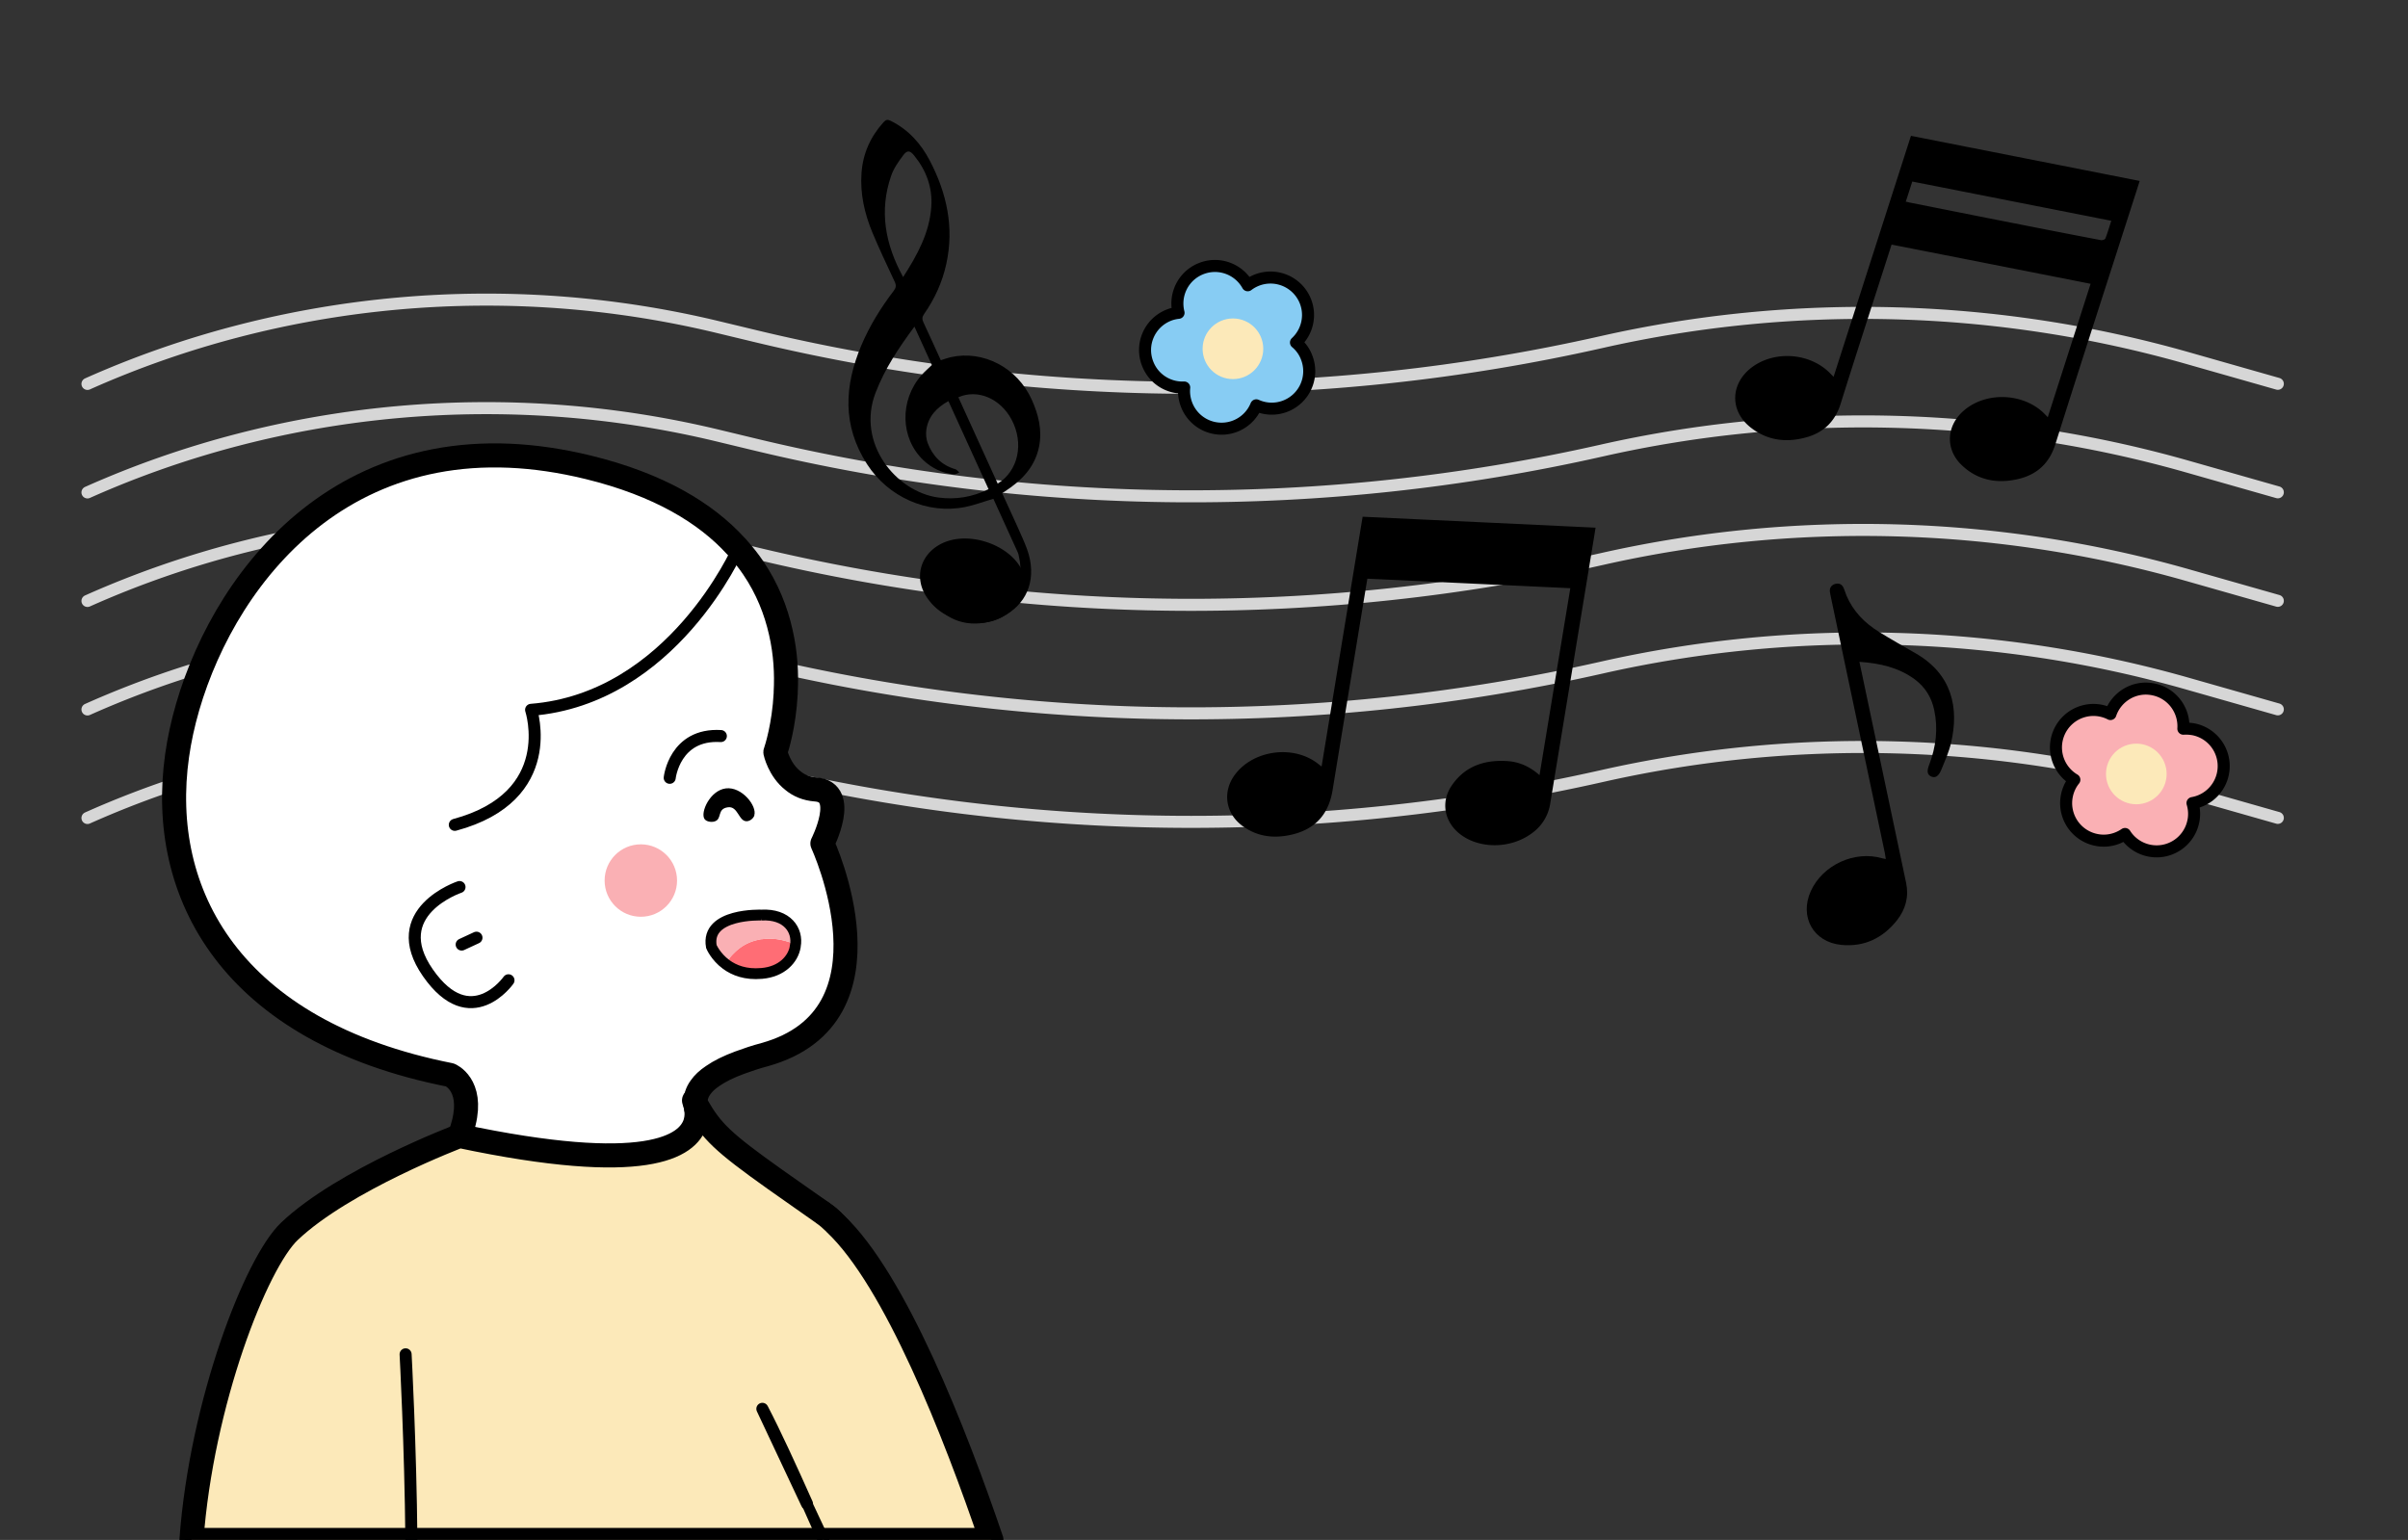 <svg xmlns="http://www.w3.org/2000/svg" id="Calque_1" data-name="Calque 1" viewBox="0 0 200.13 128"><rect x="0" y="0" width="200.13" height="128" fill="#333333" stroke="none"/><defs><style>.cls-3,.cls-4,.cls-5{stroke-linecap:round;stroke-linejoin:round}.cls-4{stroke:#000}.cls-3{fill:#fce9b9;stroke:#fce9b9}.cls-4,.cls-5{fill:none}.cls-5{stroke:#d6d6d6}.cls-12{fill:#fab0b4}</style></defs><path d="m189.31 67.98-7.55-2.15c-15.78-4.49-32.59-4.95-48.64-1.32h0A154.899 154.899 0 0 1 62.71 64l-2.99-.72c-17.53-4.24-36.14-2.57-52.45 4.71h0" class="cls-5"/><path d="m189.31 58.96-7.55-2.15c-15.78-4.49-32.59-4.95-48.64-1.32h0a154.899 154.899 0 0 1-70.41-.51l-2.99-.72c-17.53-4.24-36.14-2.57-52.45 4.71h0" class="cls-5"/><path d="m189.31 49.94-7.55-2.15c-15.78-4.49-32.59-4.95-48.64-1.32h0a154.899 154.899 0 0 1-70.41-.51l-2.99-.72C42.19 41 23.58 42.67 7.27 49.95h0" class="cls-5"/><path d="m189.31 40.92-7.55-2.15c-15.78-4.49-32.59-4.95-48.64-1.32h0a154.899 154.899 0 0 1-70.41-.51l-2.99-.72c-17.53-4.24-36.14-2.57-52.45 4.71h0" class="cls-5"/><path d="m189.31 31.9-7.55-2.15c-15.78-4.49-32.59-4.95-48.64-1.32h0a154.899 154.899 0 0 1-70.41-.51l-2.99-.72c-17.53-4.24-36.14-2.57-52.45 4.71h0" class="cls-5"/><path d="m30.3 40.54-2.72 1.62-5.09 4.42-3.78 5.37-2.14 4.88-1.28 4.51-.61 4.76.21 3.45 1.04 4.03 1.34 3.05 2.93 3.87 3.42 3.08 5.86 3.2 5.19 1.74 3.01.73.97 1.1.35 1.63-.45 2.25s6.81 1.36 9.76 1.45c2.95.09 5.55-.14 5.55-.14l2.85-1.04.83-1.1.81-3.54 4.9-2.39 3.4-1.43 2.02-2.07.99-2.21.37-3.96-.71-4.07-1.17-3.68.87-2.44-.55-1.68-2.35-.71-1.67-2.7.87-4.95-.41-5.03-2.81-6.51-6.19-4.37-6.49-2.53-7.05-1.25-6.66.72-5.39 1.93Z" style="fill:#fff"/><path d="M80.71 128c-.95-2.73-1.98-5.93-3.2-9.7-3.49-10.7-6.56-14.99-8.11-16.61-.05-.06-.1-.11-.15-.15-.13-.12-.24-.23-.36-.33-.17-.14-.35-.28-.53-.4 0 0 0-.02-.02-.02-4.26-2.73-8.37-5.24-9.91-7.48-.29-.41-.49-.82-.58-1.21 0-.03-.01-.06-.01-.08 0-.06-.03-.12-.04-.17v-.18c0-.45.12-.88.43-1.3.22-.32.56-.64 1.01-.94.56-.39 1.3-.76 2.25-1.11.02 0 .04-.02.06-.02.59-.22 1.25-.44 2-.64 11.46-3.19 4.8-17.55 4.8-17.55s2.19-4.3-.56-4.49c-.79-.06-1.41-.34-1.88-.73-1.16-.9-1.47-2.37-1.47-2.37s0-.01.01-.03c.09-.25.71-2.18.85-4.86v-.12c.08-1.48 0-3.19-.41-4.97-.4-1.77-1.11-3.61-2.31-5.37-.36-.53-.77-1.05-1.23-1.57-.06-.08-.13-.15-.21-.23-2.47-2.7-6.33-5.08-12.26-6.53-2.3-.56-4.47-.87-6.52-.96-17.62-.76-26.2 14.68-27.64 24.92-1.62 11.43 4.43 22.94 22.68 26.55 0 0 1.93.78 1.15 3.96-.08.34-.2.71-.35 1.11-1.58 4.13-12.39 2.43-18.2 16.25 0 0-2.98 8.06-3.66 17.33" style="stroke-width:2px;fill:none;stroke:#000;stroke-linecap:round;stroke-linejoin:round"/><path d="M82.4 128H15.91c.84-11.44 5.38-23.04 8.15-25.66 4.52-4.29 14.13-7.92 14.13-7.92 15.5 3.28 19 .88 19.6-1.11.13-.45.12-.87.06-1.21 0-.03-.01-.06-.01-.08 0-.06-.03-.12-.04-.17-.05-.18-.1-.31-.12-.38.05.06.09.14.11.2.03.06.06.11.09.16.32.56.61 1.03.95 1.48 1.29 1.73 3.24 3.09 9.51 7.48.01 0 .01.02.02.02.18.12.36.26.53.4.12.1.23.21.36.33.05.04.1.09.15.15 5 4.69 9.99 17.46 13 26.31Z" style="stroke-width:2px;fill:#fce9b9;stroke:#000;stroke-linecap:round;stroke-linejoin:round"/><path d="M38.19 73.73s-6.17 2.06-2.62 7.14 6.69.61 6.69.61" class="cls-4"/><path d="M62.7 67.77c-.08.24-.34.47-.62.49-.69.05-.73-1.28-1.58-1.16-.95.13-.45.99-1.12 1.18-.29.08-.68.01-.83-.21-.36-.54.46-2.38 1.78-2.54 1.34-.16 2.6 1.48 2.36 2.23Z"/><path d="M55.66 64.65s.4-3.7 4.25-3.47M38.37 78.51l1.23-.57" class="cls-4"/><circle cx="53.26" cy="73.19" r="3.01" class="cls-12"/><path d="M66.1 78.5s.02.02 0 .03c-.18 1.07-1.14 2.1-2.79 2.24-1.35.12-2.29-.26-2.95-.74 0 0 .01-.02.03-.05.01-.03.05-.08.09-.14.08-.11.18-.26.35-.45l.18-.18c.12-.12.26-.25.43-.38.32-.25.74-.48 1.23-.63.12-.03.25-.08.38-.09a.88.88 0 0 1 .29-.05c.75-.11 1.67-.02 2.75.43Z" style="fill:#ff6d75"/><path d="M60.36 80.03zM66.1 78.5c-1.07-.45-2-.54-2.75-.43-.11 0-.2.02-.29.05-.14.02-.26.06-.38.09-.49.15-.91.38-1.23.63-.17.12-.31.25-.43.38-.08.06-.14.12-.18.18-.17.18-.28.34-.35.45a.51.51 0 0 0-.09.14.52.52 0 0 0-.03.05c-.91-.66-1.24-1.5-1.24-1.5-.49-2.8 4.16-2.61 4.16-2.61 2.15-.12 3.07 1.26 2.83 2.58Z" class="cls-12"/><path d="m66.15 78.51-.05.02v-.03c.02 0 .03.02.05.02Z" class="cls-12"/><path d="M63.28 76.06s-4.65-.18-4.16 2.61c0 0 .34.84 1.24 1.5.66.48 1.6.86 2.95.74 1.66-.14 2.61-1.17 2.79-2.24.02-.02 0-.03 0-.03.25-1.32-.68-2.7-2.83-2.58Z" style="stroke-miterlimit:10;stroke-width:.9px;fill:none;stroke:#000"/><path d="M61.34 45.61S55.88 58.07 44.14 59c0 0 2.39 7.2-6.34 9.56" class="cls-4"/><path d="M63.36 117.1c1.06 2.03 2.37 4.89 3.71 7.89l-3.71-7.89Z" style="fill:#fce9b9;stroke:#000;stroke-linecap:round;stroke-linejoin:round"/><path d="M68.48 128h-.07c-.43-.97-.87-1.95-1.3-2.92l1.37 2.92Z" style="stroke-width:.9px;fill:#fce9b9;stroke:#000;stroke-linecap:round;stroke-linejoin:round"/><path d="M34.19 128c-.07-7.84-.48-15.43-.48-15.43" class="cls-4"/><path d="m152.39 31.32 6.43-20.03c6.33 1.25 12.63 2.49 19.01 3.75-.07.22-.13.4-.18.57-2.28 7.11-4.59 14.22-6.84 21.35-.51 1.6-1.57 2.52-3.14 2.87-1.7.38-3.29.09-4.59-1.13-1.42-1.32-1.34-3.29.12-4.56 1.89-1.65 5.09-1.48 6.8.34.05.05.1.1.19.2l3.56-11.09c-5.51-1.09-11-2.17-16.54-3.26-.06.17-.1.32-.15.47-1.36 4.25-2.75 8.49-4.08 12.75-.47 1.51-1.45 2.43-2.93 2.82-1.65.44-3.21.23-4.58-.86-1.68-1.34-1.67-3.52 0-4.88 1.92-1.55 5.01-1.34 6.7.47l.21.21Zm23.08-12.97c-5.55-1.09-11.05-2.18-16.54-3.26-.19.59-.36 1.13-.54 1.67.11.02.18.04.25.06 2.91.58 5.81 1.16 8.72 1.73 2.42.48 4.83.95 7.25 1.41.12.02.34-.05.37-.14.18-.46.32-.94.49-1.47ZM132.61 43.85c-.03.2-.06.35-.08.51l-3.69 22.43a3.709 3.709 0 0 1-1.46 2.42c-1.8 1.39-4.57 1.39-6.18 0-1.17-1.01-1.43-2.56-.59-3.85 1.1-1.67 2.74-2.22 4.65-2.1 1 .06 1.89.46 2.69 1.17.86-5.2 1.7-10.34 2.56-15.54-5.63-.26-11.23-.53-16.87-.79-.03.21-.06.38-.09.55-.93 5.68-1.87 11.36-2.8 17.04-.34 2.06-1.51 3.3-3.56 3.72-1.4.29-2.72.11-3.9-.74-1.47-1.06-1.72-2.91-.61-4.34 1.55-2 4.81-2.42 6.82-.88.09.07.18.14.34.26.57-3.49 1.14-6.93 1.7-10.37.57-3.45 1.13-6.89 1.71-10.39 6.45.3 12.87.6 19.37.91ZM85.05 49.47c-.19.37-.76 1.35-1.96 1.92-1.12.53-2.14.39-2.69.3-1.41-.22-2.59-.86-3.39-2.07-1-1.51-.59-3.33.96-4.28 2.05-1.26 5.35-.34 6.69 1.58.1.15.18.27.23.36.11.16.27.55.33 1.02.07.59-.08.98-.17 1.16Z"/><path d="M83.28 40.97c.59 1.31 1.19 2.57 1.74 3.84.24.55.47 1.12.58 1.7.44 2.23-.59 4.09-2.71 4.94-1.96.79-4 .33-5.16-1.23-.33-.45-.59-1-.71-1.54-.25-1.14.49-2.2 1.65-2.56 1.03-.32 2.19.21 2.69 1.23.48.97.16 2.21-.76 2.86-.13.09-.26.18-.44.3.76.55 1.55.55 2.35.26 1.73-.63 2.63-2.46 2.19-4.43-.03-.14-.05-.29-.11-.42-.68-1.5-1.36-2.99-2.03-4.46-.79.23-1.55.52-2.33.68-3.17.64-6.42-.84-8.17-3.56-2.07-3.22-1.89-6.51-.47-9.88.69-1.63 1.62-3.13 2.69-4.53.19-.25.22-.45.08-.75-.64-1.37-1.29-2.74-1.87-4.13-.64-1.56-1.01-3.18-.89-4.89.11-1.63.74-3.03 1.83-4.24.19-.21.33-.25.59-.12 1.47.73 2.5 1.87 3.25 3.3 1.42 2.71 2.04 5.55 1.38 8.59-.33 1.51-.96 2.9-1.84 4.16-.18.25-.19.44-.06.71.49 1.03.95 2.08 1.44 3.14.3-.09.56-.19.82-.25 2.71-.61 5.55.88 6.74 3.53.56 1.24.88 2.52.61 3.89-.34 1.71-1.45 2.84-2.85 3.74-.06.04-.12.08-.22.14Zm-4.44-7.64c-1 .55-1.68 1.28-1.85 2.37-.05.36-.02.78.11 1.12.41 1.09 1.16 1.85 2.3 2.18.13.04.22.18.33.27-.15.06-.3.17-.44.16-.98-.11-1.83-.5-2.55-1.18-1.92-1.83-1.99-4.97-.16-7.06.27-.31.58-.57.87-.85-.48-1.05-.95-2.09-1.45-3.19-1.3 1.75-2.46 3.49-3.23 5.49-1.61 4.19 1.69 8.22 5.19 8.71 1.47.2 2.85-.03 4.2-.69l-3.34-7.33Zm-3.78-10.3c1.18-1.84 2.19-3.67 2.34-5.84.11-1.62-.42-3.03-1.43-4.27-.34-.42-.57-.45-.89-.03-.41.54-.82 1.13-1.03 1.76-.99 2.9-.48 5.66 1.01 8.38Zm4.59 9.99c1.09 2.39 2.18 4.78 3.27 7.18 1.72-1.07 2.2-3.36 1.15-5.33-.94-1.76-2.83-2.55-4.42-1.85ZM154.54 55.03c.05.25.09.4.12.56 1.25 5.93 2.5 11.87 3.76 17.8.24 1.16-.05 2.2-.76 3.1-1.17 1.48-2.71 2.23-4.62 2.05-2.34-.23-3.51-2.34-2.54-4.48.99-2.17 3.64-3.39 5.93-2.72.08.02.16.04.3.06-.03-.2-.05-.35-.08-.5-1.49-7.08-2.98-14.17-4.48-21.25-.03-.16-.07-.32-.09-.48-.03-.32.13-.54.43-.63.3-.09.56 0 .7.3.1.21.16.44.25.66.56 1.32 1.52 2.29 2.72 3.03 1 .62 2.02 1.19 3.04 1.78 3.03 1.74 3.61 4.56 2.93 7.45-.18.76-.51 1.5-.81 2.23-.23.55-.51.7-.84.55-.32-.15-.38-.42-.17-.96.57-1.49.76-3 .42-4.58-.23-1.06-.76-1.9-1.62-2.54-1.34-.98-2.88-1.33-4.59-1.45Z"/><path d="M182.22 66.75c.14.47.18.99.07 1.51a3.113 3.113 0 0 1-5.68 1.06c-.67.46-1.53.67-2.39.49a3.113 3.113 0 0 1-2.44-3.67c.1-.5.32-.96.62-1.33a3.118 3.118 0 0 1 2.2-5.74c.29.06.55.15.8.28.5-1.46 2.01-2.37 3.56-2.05 1.56.31 2.6 1.73 2.5 3.27.28-.02.56 0 .85.05a3.118 3.118 0 0 1-.09 6.13Z" style="fill:#fab0b4;stroke:#000;stroke-linecap:round;stroke-linejoin:round"/><circle cx="177.55" cy="64.33" r="2.02" class="cls-3"/><path d="M107.71 28.47c.38.32.69.73.88 1.23a3.115 3.115 0 0 1-4.18 3.99 3.115 3.115 0 0 1-5.78-.02c-.19-.48-.26-.98-.21-1.46-1.29.06-2.53-.69-3.03-1.96-.64-1.6.14-3.41 1.74-4.05.27-.11.55-.17.82-.2-.38-1.5.39-3.08 1.87-3.67s3.13.03 3.88 1.38a3.12 3.12 0 0 1 4.79 1.32c.49 1.23.14 2.59-.78 3.44Z" style="stroke:#000;stroke-linecap:round;stroke-linejoin:round;fill:#87ccf3"/><circle cx="102.47" cy="28.99" r="2.02" class="cls-3"/><path d="M-651.37-133.07H845.26v1236.8H-651.37z" style="stroke:#fff;stroke-width:8px;fill:none;stroke-linecap:round;stroke-linejoin:round"/></svg>